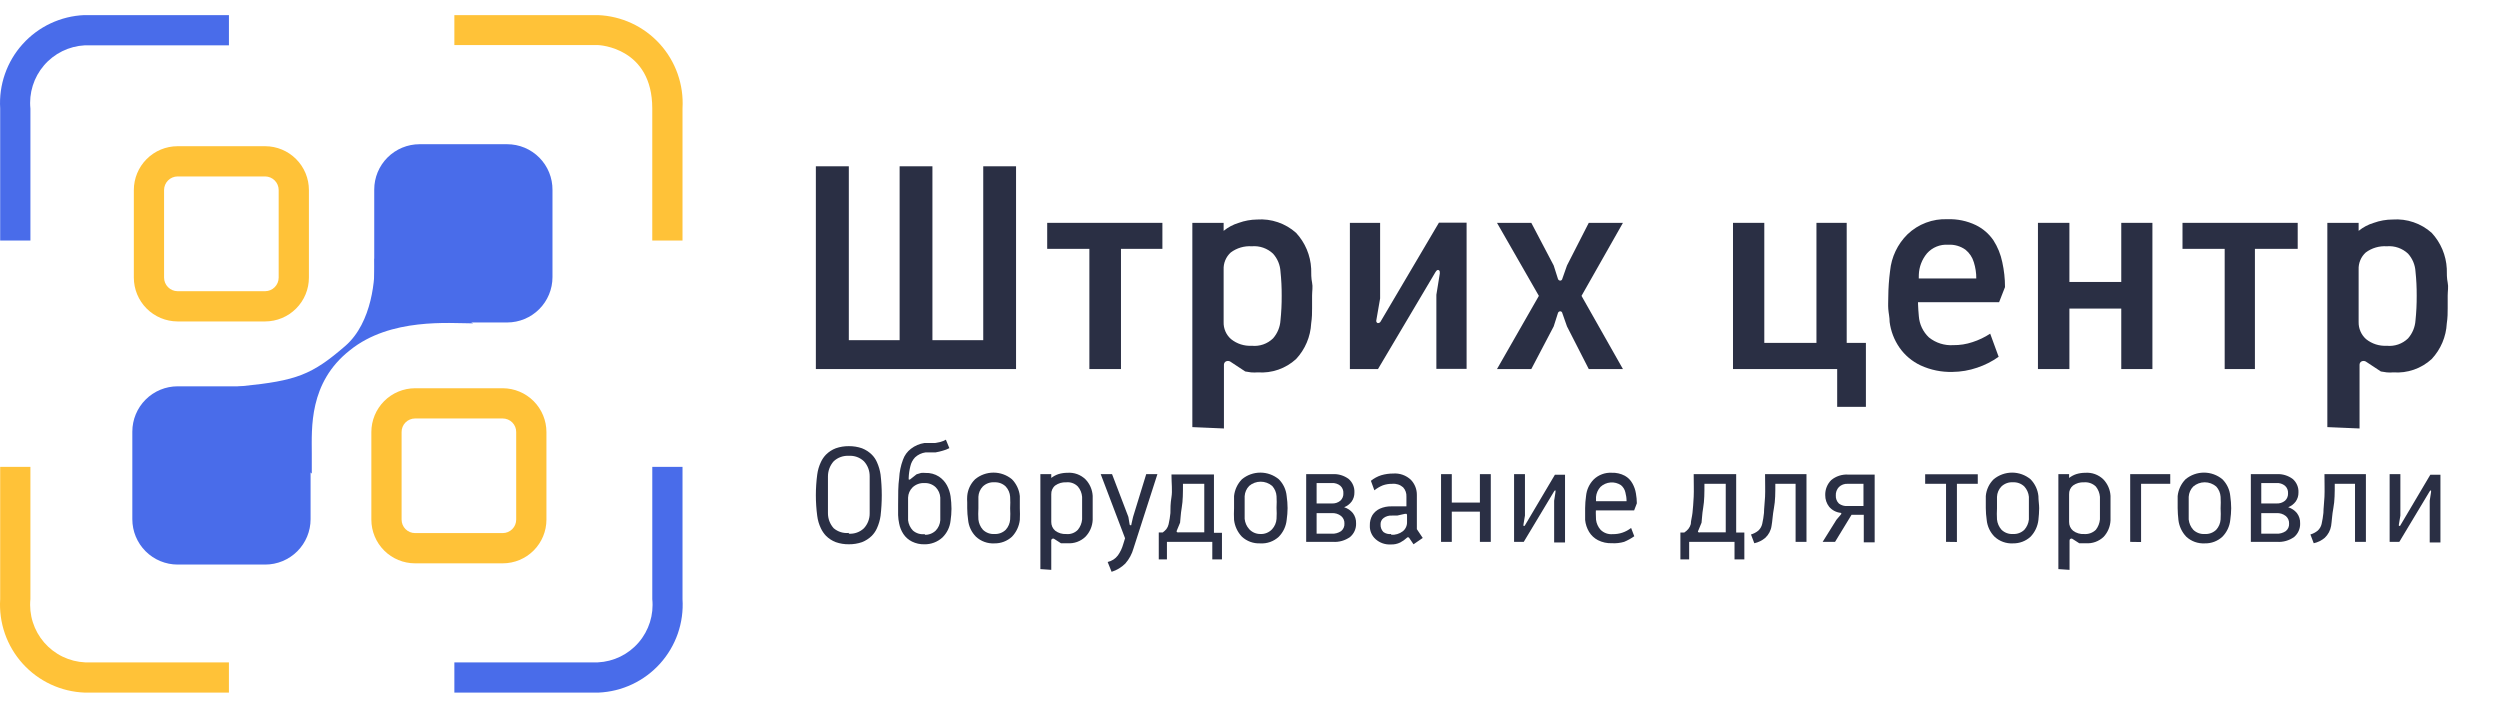 <svg width="172" height="49" viewBox="0 0 172 49" fill="none" xmlns="http://www.w3.org/2000/svg">
<path d="M18.247 26.578H12.224C11.396 26.578 10.603 26.907 10.018 27.492C9.432 28.077 9.104 28.871 9.104 29.699V35.722C9.104 36.549 9.432 37.343 10.018 37.928C10.603 38.513 11.396 38.842 12.224 38.842H18.247C19.075 38.842 19.868 38.513 20.454 37.928C21.039 37.343 21.368 36.549 21.368 35.722V29.73C21.372 29.317 21.294 28.908 21.139 28.526C20.984 28.144 20.755 27.796 20.465 27.503C20.174 27.21 19.829 26.977 19.448 26.819C19.068 26.66 18.659 26.578 18.247 26.578Z" fill="#496CEA"/>
<path d="M34.589 38.757H28.555C27.758 38.757 26.993 38.44 26.43 37.876C25.866 37.312 25.549 36.548 25.549 35.75V29.727C25.549 28.929 25.866 28.164 26.429 27.598C26.992 27.033 27.757 26.714 28.555 26.711H34.589C35.387 26.714 36.151 27.033 36.715 27.598C37.278 28.164 37.595 28.929 37.595 29.727V35.75C37.595 36.548 37.278 37.312 36.714 37.876C36.15 38.44 35.386 38.757 34.589 38.757ZM28.555 28.791C28.433 28.791 28.312 28.816 28.199 28.863C28.086 28.91 27.983 28.979 27.897 29.066C27.811 29.153 27.743 29.256 27.697 29.37C27.651 29.484 27.628 29.605 27.63 29.727V35.75C27.63 35.996 27.727 36.231 27.901 36.405C28.074 36.579 28.31 36.676 28.555 36.676H34.589C34.834 36.676 35.069 36.579 35.243 36.405C35.417 36.231 35.514 35.996 35.514 35.75V29.727C35.516 29.605 35.493 29.484 35.447 29.37C35.401 29.256 35.333 29.153 35.247 29.066C35.161 28.979 35.058 28.91 34.945 28.863C34.832 28.816 34.711 28.791 34.589 28.791H28.555Z" fill="#FFC238"/>
<path d="M18.247 22.115H12.214C11.415 22.112 10.651 21.793 10.087 21.227C9.524 20.662 9.208 19.896 9.208 19.098V13.075C9.208 12.277 9.524 11.511 10.087 10.946C10.651 10.38 11.415 10.061 12.214 10.059H18.247C19.045 10.061 19.81 10.38 20.373 10.946C20.937 11.511 21.253 12.277 21.253 13.075V19.098C21.253 19.896 20.937 20.662 20.373 21.227C19.81 21.793 19.045 22.112 18.247 22.115ZM12.214 12.139C11.967 12.142 11.732 12.242 11.559 12.417C11.385 12.592 11.288 12.829 11.288 13.075V19.098C11.288 19.345 11.385 19.581 11.559 19.756C11.732 19.932 11.967 20.032 12.214 20.034H18.247C18.493 20.032 18.729 19.932 18.902 19.756C19.076 19.581 19.173 19.345 19.173 19.098V13.075C19.173 12.829 19.076 12.592 18.902 12.417C18.729 12.242 18.493 12.142 18.247 12.139H12.214Z" fill="#FFC238"/>
<path d="M46.957 16.549H44.876V7.457C44.876 3.296 41.267 3.099 41.111 3.099H31.26V1.039H41.132C41.938 1.069 42.731 1.261 43.463 1.601C44.194 1.942 44.851 2.426 45.394 3.023C45.936 3.621 46.354 4.321 46.622 5.083C46.891 5.844 47.004 6.651 46.957 7.457V16.549Z" fill="#FFC238"/>
<path d="M31.26 47.651V45.571H41.132C41.668 45.545 42.194 45.411 42.676 45.176C43.159 44.94 43.589 44.609 43.939 44.202C44.29 43.795 44.553 43.321 44.715 42.809C44.876 42.297 44.931 41.757 44.877 41.223V32.121H46.957V41.223C47.008 42.027 46.897 42.832 46.633 43.593C46.368 44.353 45.954 45.053 45.416 45.652C44.877 46.251 44.224 46.736 43.496 47.079C42.768 47.422 41.978 47.617 41.173 47.651H31.26Z" fill="#496CEA"/>
<path d="M2.093 16.549H0.012V7.457C-0.037 6.654 0.075 5.85 0.34 5.09C0.605 4.331 1.019 3.632 1.558 3.035C2.096 2.437 2.748 1.953 3.476 1.61C4.204 1.268 4.992 1.073 5.796 1.039H15.751V3.119H5.827C5.291 3.148 4.766 3.285 4.285 3.522C3.804 3.759 3.375 4.091 3.026 4.499C2.677 4.906 2.414 5.38 2.254 5.892C2.093 6.405 2.038 6.944 2.093 7.478V16.549Z" fill="#496CEA"/>
<path d="M15.75 47.651H5.827C5.019 47.621 4.226 47.429 3.494 47.088C2.762 46.746 2.106 46.262 1.564 45.663C1.022 45.064 0.606 44.362 0.339 43.6C0.073 42.837 -0.039 42.029 0.012 41.223V32.121H2.092V41.223C2.039 41.758 2.096 42.299 2.259 42.812C2.422 43.325 2.688 43.8 3.04 44.206C3.393 44.613 3.824 44.944 4.309 45.179C4.793 45.413 5.32 45.547 5.858 45.571H15.75V47.651Z" fill="#FFC238"/>
<path d="M34.89 9.922H28.867C28.04 9.922 27.246 10.251 26.661 10.836C26.075 11.421 25.747 12.215 25.747 13.043V19.065C25.747 19.893 26.075 20.687 26.661 21.272C27.246 21.857 28.04 22.186 28.867 22.186H34.89C35.718 22.186 36.511 21.857 37.097 21.272C37.682 20.687 38.011 19.893 38.011 19.065V13.074C38.015 12.661 37.937 12.252 37.782 11.87C37.627 11.488 37.398 11.14 37.108 10.847C36.818 10.554 36.472 10.321 36.092 10.162C35.711 10.004 35.303 9.922 34.89 9.922Z" fill="#496CEA"/>
<path d="M24.072 24.099C21.232 26.325 21.451 29.498 21.451 31.194V32.577C18.569 30.777 13.587 26.877 16.676 26.564C20.4 26.19 21.451 25.795 23.76 23.798C25.611 22.185 25.84 19.117 25.767 17.785L32.55 22.248C30.958 22.248 26.86 21.842 24.072 24.099Z" fill="#496CEA"/>
<path d="M56.131 25.391V11.441H58.399V23.404H61.894V11.441H64.151V23.404H67.647V11.441H69.904V25.391H56.131Z" fill="#2A2F44"/>
<path d="M74.949 25.391V17.121H72.047V15.332H79.973V17.121H77.123V25.391H74.949Z" fill="#2A2F44"/>
<path d="M82.033 29.385V15.332H84.186V15.883C84.493 15.633 84.847 15.445 85.226 15.332C85.63 15.186 86.055 15.109 86.485 15.103C86.971 15.068 87.459 15.131 87.919 15.289C88.38 15.446 88.805 15.694 89.169 16.018C89.794 16.693 90.162 17.565 90.209 18.484C90.209 18.827 90.209 19.149 90.271 19.441C90.334 19.732 90.271 20.034 90.271 20.335C90.271 20.637 90.271 20.907 90.271 21.209C90.271 21.511 90.271 21.844 90.209 22.249C90.163 23.165 89.794 24.034 89.169 24.704C88.815 25.027 88.399 25.275 87.947 25.433C87.495 25.59 87.015 25.654 86.537 25.619C86.381 25.632 86.225 25.632 86.069 25.619L85.673 25.557L84.633 24.871C84.587 24.846 84.535 24.833 84.482 24.833C84.43 24.833 84.378 24.846 84.332 24.871C84.291 24.895 84.258 24.93 84.236 24.973C84.214 25.015 84.204 25.062 84.207 25.11V29.479L82.033 29.385ZM86.121 23.789C86.388 23.817 86.657 23.785 86.911 23.697C87.164 23.609 87.395 23.466 87.587 23.279C87.889 22.934 88.068 22.499 88.097 22.041C88.156 21.478 88.184 20.912 88.18 20.346C88.184 19.79 88.156 19.234 88.097 18.681C88.072 18.226 87.892 17.793 87.587 17.454C87.393 17.27 87.162 17.13 86.909 17.042C86.656 16.954 86.387 16.921 86.121 16.944C85.603 16.91 85.091 17.061 84.675 17.371C84.512 17.519 84.384 17.701 84.299 17.904C84.215 18.107 84.176 18.326 84.186 18.546V22.156C84.178 22.377 84.22 22.598 84.308 22.801C84.396 23.004 84.528 23.186 84.696 23.331C85.097 23.655 85.605 23.818 86.121 23.789Z" fill="#2A2F44"/>
<path d="M92.872 25.39V15.331H94.952V20.532L94.692 22.03C94.68 22.067 94.682 22.108 94.698 22.144C94.713 22.18 94.74 22.209 94.775 22.227C94.848 22.227 94.91 22.227 94.973 22.144L98.998 15.32H100.902V25.379H98.822V20.282L99.061 18.805C99.061 18.691 99.061 18.628 98.988 18.587C98.915 18.545 98.842 18.587 98.759 18.722L94.806 25.39H92.872Z" fill="#2A2F44"/>
<path d="M102.993 25.391L105.874 20.356L102.993 15.332H105.354L106.894 18.265L107.185 19.181C107.194 19.216 107.214 19.247 107.242 19.269C107.27 19.292 107.305 19.305 107.341 19.306C107.376 19.306 107.41 19.294 107.437 19.271C107.464 19.248 107.482 19.216 107.487 19.181L107.809 18.265L109.307 15.332H111.658L108.808 20.356L111.658 25.391H109.307L107.809 22.457L107.487 21.542C107.482 21.507 107.464 21.475 107.437 21.452C107.41 21.429 107.376 21.417 107.341 21.417C107.305 21.418 107.27 21.431 107.242 21.454C107.214 21.476 107.194 21.507 107.185 21.542L106.894 22.457L105.354 25.391H102.993Z" fill="#2A2F44"/>
<path d="M119.23 25.391V15.332H121.384V23.591H124.972V15.332H127.053V25.391H119.23ZM126.398 27.991V23.591H128.374V27.991H126.398Z" fill="#2A2F44"/>
<path d="M134.334 25.588C133.578 25.609 132.827 25.456 132.14 25.14C131.555 24.866 131.052 24.443 130.683 23.913C130.321 23.389 130.089 22.787 130.007 22.155C130.007 21.832 129.934 21.541 129.914 21.26C129.893 20.98 129.914 20.699 129.914 20.418C129.918 19.823 129.96 19.229 130.038 18.639C130.129 17.685 130.553 16.794 131.235 16.122C131.6 15.771 132.033 15.499 132.507 15.32C132.98 15.141 133.485 15.06 133.991 15.082C134.663 15.058 135.33 15.197 135.936 15.487C136.422 15.724 136.838 16.082 137.143 16.527C137.44 16.988 137.648 17.499 137.757 18.036C137.882 18.599 137.945 19.175 137.944 19.752L137.538 20.792H130.871V19.159H135.968C135.971 18.782 135.914 18.406 135.801 18.046C135.703 17.707 135.503 17.406 135.229 17.183C134.882 16.933 134.459 16.811 134.033 16.839C133.761 16.819 133.488 16.862 133.235 16.965C132.982 17.068 132.757 17.228 132.576 17.432C132.232 17.845 132.034 18.361 132.015 18.899C132.015 19.232 132.015 19.638 131.952 20.127C131.944 20.668 131.965 21.21 132.015 21.749C132.054 22.308 132.303 22.832 132.712 23.216C133.184 23.595 133.782 23.784 134.386 23.746C134.835 23.751 135.282 23.681 135.708 23.538C136.137 23.4 136.547 23.204 136.925 22.956L137.507 24.547C137.054 24.868 136.556 25.121 136.03 25.296C135.484 25.484 134.912 25.582 134.334 25.588Z" fill="#2A2F44"/>
<path d="M140.211 25.391V15.332H142.375V19.399H145.943V15.332H148.086V25.391H145.943V21.23H142.375V25.391H140.211Z" fill="#2A2F44"/>
<path d="M153.058 25.391V17.121H150.156V15.332H158.082V17.121H155.138V25.391H153.058Z" fill="#2A2F44"/>
<path d="M160.121 29.385V15.332H162.274V15.883C162.581 15.633 162.935 15.445 163.315 15.332C163.732 15.182 164.171 15.104 164.615 15.103C165.101 15.068 165.588 15.131 166.049 15.289C166.51 15.446 166.935 15.694 167.299 16.018C167.924 16.693 168.292 17.565 168.339 18.484C168.339 18.827 168.339 19.149 168.401 19.441C168.464 19.732 168.401 20.034 168.401 20.335C168.401 20.637 168.401 20.907 168.401 21.209C168.401 21.511 168.401 21.844 168.339 22.249C168.293 23.165 167.924 24.034 167.299 24.704C166.945 25.027 166.529 25.275 166.077 25.433C165.624 25.59 165.145 25.654 164.667 25.619C164.515 25.633 164.361 25.633 164.209 25.619L163.803 25.557L162.763 24.871C162.717 24.846 162.665 24.833 162.612 24.833C162.56 24.833 162.508 24.846 162.462 24.871C162.421 24.895 162.388 24.93 162.366 24.973C162.344 25.015 162.334 25.062 162.337 25.11V29.479L160.121 29.385ZM164.209 23.789C164.476 23.817 164.746 23.785 164.999 23.697C165.253 23.609 165.484 23.466 165.676 23.279C165.977 22.934 166.157 22.499 166.186 22.041C166.245 21.478 166.272 20.912 166.269 20.346C166.272 19.79 166.245 19.234 166.186 18.681C166.16 18.226 165.98 17.793 165.676 17.454C165.481 17.27 165.25 17.13 164.997 17.042C164.744 16.954 164.476 16.921 164.209 16.944C163.692 16.91 163.179 17.061 162.763 17.371C162.6 17.519 162.472 17.701 162.388 17.904C162.303 18.107 162.264 18.326 162.274 18.546V22.156C162.269 22.377 162.312 22.596 162.4 22.799C162.488 23.002 162.619 23.184 162.784 23.331C163.186 23.655 163.694 23.818 164.209 23.789Z" fill="#2A2F44"/>
<path d="M58.399 37.446C58.094 37.45 57.792 37.401 57.504 37.301C57.25 37.205 57.02 37.056 56.828 36.864C56.683 36.71 56.564 36.535 56.474 36.344C56.346 36.075 56.262 35.787 56.225 35.491C56.1 34.548 56.1 33.593 56.225 32.651C56.263 32.355 56.347 32.068 56.474 31.798C56.561 31.605 56.681 31.43 56.828 31.278C57.02 31.086 57.25 30.937 57.504 30.841C57.792 30.741 58.094 30.692 58.399 30.695C58.706 30.692 59.013 30.741 59.304 30.841C59.556 30.939 59.786 31.088 59.98 31.278C60.13 31.427 60.25 31.603 60.334 31.798C60.456 32.07 60.54 32.357 60.583 32.651C60.694 33.594 60.694 34.547 60.583 35.491C60.541 35.786 60.457 36.073 60.334 36.344C60.248 36.537 60.128 36.713 59.98 36.864C59.786 37.054 59.556 37.203 59.304 37.301C59.013 37.401 58.706 37.45 58.399 37.446ZM58.399 36.718C58.589 36.731 58.779 36.705 58.958 36.64C59.137 36.576 59.301 36.475 59.439 36.344C59.7 36.061 59.842 35.688 59.834 35.304C59.834 35.033 59.834 34.804 59.834 34.617C59.834 34.43 59.834 34.232 59.834 34.045C59.834 33.858 59.834 33.65 59.834 33.452C59.834 33.254 59.834 33.036 59.834 32.776C59.84 32.391 59.699 32.019 59.439 31.736C59.301 31.605 59.137 31.504 58.958 31.439C58.779 31.375 58.589 31.348 58.399 31.361C58.209 31.349 58.019 31.377 57.84 31.441C57.661 31.505 57.497 31.606 57.358 31.736C57.103 32.022 56.963 32.392 56.963 32.776C56.963 33.036 56.963 33.265 56.963 33.452C56.963 33.639 56.963 33.837 56.963 34.045C56.963 34.253 56.963 34.43 56.963 34.617C56.963 34.804 56.963 35.033 56.963 35.304C56.961 35.688 57.102 36.059 57.358 36.344C57.501 36.465 57.667 36.555 57.846 36.611C58.025 36.666 58.213 36.685 58.399 36.666V36.718Z" fill="#2A2F44"/>
<path d="M63.6 37.448C63.304 37.455 63.012 37.391 62.747 37.261C62.507 37.143 62.302 36.964 62.154 36.741C62.01 36.523 61.911 36.279 61.863 36.023C61.821 35.831 61.797 35.637 61.79 35.441C61.79 35.233 61.79 35.004 61.79 34.754C61.79 34.026 61.79 33.402 61.863 32.892C61.885 32.462 61.972 32.037 62.123 31.634C62.228 31.332 62.419 31.067 62.674 30.874C62.944 30.666 63.263 30.529 63.6 30.479H64.005H64.328L64.702 30.406C64.834 30.372 64.96 30.32 65.077 30.25L65.316 30.832C65.171 30.908 65.017 30.968 64.858 31.009C64.698 31.057 64.535 31.096 64.37 31.124H63.985H63.683C63.411 31.16 63.156 31.28 62.955 31.467C62.794 31.639 62.682 31.851 62.632 32.081C62.565 32.343 62.527 32.611 62.518 32.882C62.518 32.934 62.518 32.965 62.518 32.986C62.532 32.995 62.548 33 62.565 33C62.581 33 62.598 32.995 62.612 32.986L63.059 32.632L63.371 32.538C63.468 32.528 63.565 32.528 63.662 32.538C63.992 32.523 64.32 32.61 64.598 32.788C64.829 32.941 65.018 33.148 65.15 33.391C65.275 33.625 65.359 33.878 65.399 34.14C65.439 34.426 65.46 34.715 65.462 35.004C65.46 35.279 65.439 35.553 65.399 35.825C65.352 36.264 65.153 36.672 64.838 36.98C64.499 37.288 64.057 37.455 63.6 37.448ZM63.6 36.793C63.743 36.801 63.886 36.779 64.02 36.729C64.154 36.679 64.277 36.601 64.38 36.502C64.564 36.31 64.674 36.059 64.692 35.794C64.692 35.524 64.692 35.264 64.692 35.025C64.692 34.785 64.692 34.515 64.692 34.234C64.677 33.968 64.566 33.717 64.38 33.527C64.277 33.427 64.154 33.35 64.02 33.3C63.886 33.249 63.743 33.228 63.6 33.235C63.452 33.226 63.304 33.248 63.164 33.298C63.025 33.348 62.897 33.426 62.788 33.527C62.597 33.714 62.486 33.967 62.476 34.234C62.476 34.515 62.476 34.785 62.476 35.025C62.476 35.264 62.476 35.524 62.476 35.794C62.507 36.06 62.623 36.309 62.809 36.502C62.925 36.602 63.062 36.675 63.209 36.717C63.356 36.758 63.511 36.766 63.662 36.741L63.6 36.793Z" fill="#2A2F44"/>
<path d="M68.416 37.384C68.185 37.397 67.953 37.363 67.735 37.284C67.517 37.206 67.317 37.084 67.147 36.926C66.838 36.616 66.647 36.208 66.606 35.772C66.567 35.503 66.546 35.232 66.544 34.961C66.544 34.836 66.544 34.7 66.544 34.565C66.534 34.42 66.534 34.274 66.544 34.128C66.58 33.691 66.772 33.281 67.085 32.974C67.441 32.678 67.89 32.516 68.354 32.516C68.817 32.516 69.266 32.678 69.623 32.974C69.928 33.286 70.119 33.693 70.164 34.128C70.164 34.44 70.164 34.711 70.164 34.961C70.177 35.231 70.177 35.502 70.164 35.772C70.115 36.206 69.924 36.611 69.623 36.926C69.294 37.228 68.862 37.392 68.416 37.384ZM68.416 36.739C68.559 36.747 68.703 36.725 68.837 36.675C68.971 36.625 69.093 36.548 69.196 36.448C69.373 36.253 69.48 36.004 69.498 35.741C69.513 35.484 69.513 35.227 69.498 34.971C69.513 34.708 69.513 34.444 69.498 34.18C69.481 33.917 69.375 33.667 69.196 33.473C69.093 33.373 68.971 33.296 68.837 33.246C68.703 33.196 68.559 33.174 68.416 33.182C68.27 33.171 68.123 33.191 67.984 33.242C67.847 33.292 67.721 33.371 67.615 33.473C67.432 33.664 67.325 33.916 67.314 34.18C67.314 34.461 67.314 34.732 67.314 34.971C67.299 35.227 67.299 35.484 67.314 35.741C67.341 36.003 67.45 36.251 67.626 36.448C67.73 36.549 67.854 36.627 67.99 36.677C68.126 36.727 68.271 36.749 68.416 36.739Z" fill="#2A2F44"/>
<path d="M71.578 39.154V32.621H72.327V32.882C72.475 32.768 72.64 32.68 72.816 32.621C73.018 32.559 73.229 32.527 73.44 32.528C73.666 32.511 73.894 32.542 74.107 32.619C74.32 32.697 74.515 32.818 74.678 32.975C74.977 33.284 75.154 33.69 75.177 34.119C75.177 34.275 75.177 34.421 75.177 34.556C75.177 34.691 75.177 34.816 75.177 34.941C75.177 35.066 75.177 35.201 75.177 35.336C75.177 35.472 75.177 35.617 75.177 35.773C75.156 36.206 74.979 36.616 74.678 36.928C74.515 37.085 74.32 37.206 74.107 37.284C73.894 37.361 73.666 37.392 73.44 37.375H73.191H72.993L72.525 37.074C72.505 37.06 72.481 37.054 72.457 37.054C72.433 37.054 72.41 37.06 72.39 37.074C72.369 37.084 72.352 37.1 72.341 37.121C72.329 37.141 72.325 37.165 72.327 37.188V39.206L71.578 39.154ZM73.357 36.741C73.504 36.757 73.653 36.739 73.791 36.688C73.93 36.638 74.056 36.556 74.158 36.449C74.325 36.245 74.427 35.995 74.449 35.732C74.449 35.475 74.449 35.215 74.449 34.952C74.449 34.691 74.449 34.431 74.449 34.182C74.429 33.921 74.327 33.673 74.158 33.474C74.056 33.368 73.93 33.286 73.791 33.236C73.653 33.185 73.504 33.167 73.357 33.183C73.087 33.168 72.819 33.245 72.598 33.402C72.509 33.474 72.438 33.567 72.391 33.671C72.344 33.776 72.322 33.89 72.327 34.005V35.908C72.325 36.023 72.348 36.136 72.394 36.241C72.441 36.345 72.511 36.438 72.598 36.512C72.816 36.676 73.085 36.757 73.357 36.741Z" fill="#2A2F44"/>
<path d="M76.478 39.341L76.207 38.665C76.491 38.602 76.742 38.44 76.915 38.207C77.079 37.973 77.202 37.713 77.279 37.437L77.404 37.032L75.729 32.621H76.509L77.633 35.565L77.716 36.064C77.716 36.064 77.716 36.137 77.778 36.137C77.841 36.137 77.841 36.137 77.841 36.064L77.955 35.565L78.86 32.621H79.63L77.986 37.728C77.879 38.113 77.687 38.468 77.424 38.769C77.16 39.034 76.835 39.23 76.478 39.341Z" fill="#2A2F44"/>
<path d="M79.723 38.487V36.635H79.994C80.086 36.569 80.17 36.492 80.243 36.406C80.318 36.307 80.371 36.194 80.399 36.073C80.457 35.82 80.499 35.562 80.524 35.304C80.524 35.002 80.524 34.638 80.597 34.201C80.67 33.764 80.597 33.254 80.597 32.641H83.52V36.656H84.071V38.487H83.406V37.28H80.285V38.487H79.723ZM81.075 36.625H82.854V33.286H81.388C81.388 33.889 81.388 34.44 81.304 34.919C81.221 35.397 81.221 35.74 81.19 35.959L80.971 36.489C80.919 36.573 80.961 36.635 81.075 36.635V36.625Z" fill="#2A2F44"/>
<path d="M86.693 37.384C86.232 37.403 85.783 37.239 85.444 36.926C85.143 36.611 84.953 36.206 84.903 35.772C84.89 35.502 84.89 35.231 84.903 34.961C84.903 34.836 84.903 34.7 84.903 34.565C84.903 34.43 84.903 34.284 84.903 34.128C84.948 33.693 85.139 33.286 85.444 32.974C85.801 32.678 86.25 32.516 86.713 32.516C87.177 32.516 87.626 32.678 87.983 32.974C88.292 33.284 88.483 33.692 88.523 34.128C88.563 34.404 88.584 34.682 88.586 34.961C88.583 35.232 88.562 35.503 88.523 35.772C88.479 36.207 88.288 36.614 87.983 36.926C87.81 37.087 87.607 37.21 87.385 37.289C87.163 37.367 86.927 37.4 86.693 37.384ZM86.693 36.739C86.847 36.749 87.002 36.725 87.146 36.667C87.29 36.609 87.42 36.52 87.525 36.406C87.702 36.211 87.808 35.962 87.826 35.699C87.841 35.443 87.841 35.186 87.826 34.929C87.841 34.666 87.841 34.402 87.826 34.139C87.81 33.876 87.703 33.626 87.525 33.431C87.304 33.243 87.024 33.14 86.734 33.14C86.444 33.14 86.164 33.243 85.944 33.431C85.758 33.622 85.647 33.873 85.632 34.139C85.632 34.42 85.632 34.69 85.632 34.929C85.632 35.169 85.632 35.429 85.632 35.699C85.659 35.962 85.768 36.209 85.944 36.406C86.04 36.51 86.155 36.593 86.284 36.65C86.413 36.707 86.552 36.737 86.693 36.739Z" fill="#2A2F44"/>
<path d="M89.865 37.28V32.62H91.686C92.081 32.599 92.471 32.716 92.788 32.953C92.921 33.068 93.026 33.212 93.094 33.375C93.163 33.537 93.193 33.713 93.183 33.889C93.187 34.108 93.122 34.323 92.996 34.502C92.864 34.681 92.684 34.818 92.476 34.898C92.713 34.97 92.923 35.111 93.079 35.303C93.23 35.504 93.307 35.75 93.298 36C93.306 36.179 93.273 36.358 93.201 36.522C93.129 36.687 93.019 36.832 92.882 36.947C92.541 37.191 92.125 37.309 91.706 37.28H89.865ZM90.583 34.638H91.623C91.838 34.653 92.05 34.586 92.216 34.45C92.288 34.385 92.344 34.304 92.379 34.214C92.416 34.124 92.431 34.027 92.424 33.93C92.43 33.835 92.414 33.74 92.378 33.652C92.342 33.563 92.287 33.484 92.216 33.421C92.05 33.285 91.838 33.218 91.623 33.233H90.583V34.638ZM90.583 36.718H91.623C91.852 36.732 92.079 36.669 92.268 36.541C92.345 36.479 92.406 36.4 92.446 36.309C92.486 36.219 92.504 36.12 92.497 36.021C92.502 35.923 92.484 35.824 92.444 35.734C92.404 35.644 92.344 35.564 92.268 35.501C92.085 35.357 91.855 35.287 91.623 35.303H90.583V36.718Z" fill="#2A2F44"/>
<path d="M97.251 37.447L96.939 36.99C96.939 36.99 96.856 36.927 96.804 36.99C96.664 37.122 96.506 37.234 96.336 37.323C96.132 37.423 95.907 37.469 95.68 37.458C95.491 37.469 95.302 37.442 95.124 37.38C94.945 37.317 94.781 37.22 94.64 37.094C94.507 36.976 94.403 36.829 94.335 36.665C94.266 36.502 94.236 36.325 94.245 36.147C94.237 35.9 94.299 35.655 94.422 35.44C94.549 35.244 94.729 35.089 94.942 34.993C95.188 34.885 95.454 34.832 95.722 34.837H96.762V34.171C96.769 34.053 96.753 33.936 96.713 33.825C96.674 33.714 96.613 33.612 96.533 33.526C96.433 33.438 96.316 33.371 96.189 33.33C96.062 33.289 95.928 33.274 95.795 33.287C95.572 33.282 95.35 33.317 95.139 33.391C94.929 33.476 94.733 33.591 94.557 33.734L94.318 33.079C94.531 32.907 94.774 32.776 95.035 32.694C95.299 32.617 95.572 32.579 95.847 32.579C96.07 32.561 96.296 32.591 96.507 32.666C96.719 32.742 96.912 32.861 97.074 33.016C97.34 33.297 97.486 33.67 97.48 34.056V36.407L97.885 37.011L97.251 37.447ZM95.711 36.792C95.999 36.812 96.283 36.727 96.512 36.553C96.608 36.476 96.685 36.377 96.735 36.265C96.786 36.153 96.809 36.031 96.804 35.908V35.492C96.804 35.377 96.804 35.325 96.637 35.357L96.127 35.471H95.774C95.566 35.456 95.36 35.515 95.191 35.638C95.121 35.69 95.065 35.76 95.028 35.84C94.992 35.92 94.977 36.008 94.983 36.095C94.98 36.189 94.995 36.283 95.029 36.371C95.063 36.458 95.115 36.538 95.181 36.605C95.334 36.715 95.524 36.764 95.711 36.74V36.792Z" fill="#2A2F44"/>
<path d="M99.144 37.281V32.621H99.883V34.577H101.817V32.621H102.566V37.281H101.817V35.201H99.883V37.281H99.144Z" fill="#2A2F44"/>
<path d="M104.168 37.281V32.621H104.917V35.471L104.813 36.095C104.813 36.095 104.813 36.168 104.813 36.179C104.813 36.189 104.813 36.179 104.896 36.179L106.977 32.663H107.674V37.323H106.925V34.452L107.018 33.849C107.018 33.849 107.018 33.765 107.018 33.745C107.018 33.724 106.946 33.745 106.914 33.817L104.834 37.281H104.168Z" fill="#2A2F44"/>
<path d="M110.899 37.373C110.567 37.386 110.238 37.315 109.942 37.165C109.688 37.034 109.476 36.836 109.328 36.593C109.178 36.342 109.085 36.062 109.057 35.771C109.057 35.625 109.057 35.48 109.057 35.355C109.057 35.23 109.057 35.095 109.057 34.96C109.06 34.681 109.08 34.403 109.12 34.127C109.159 33.696 109.346 33.292 109.65 32.983C109.813 32.827 110.006 32.706 110.217 32.628C110.428 32.549 110.653 32.514 110.878 32.526C111.196 32.512 111.512 32.584 111.793 32.734C112.013 32.858 112.193 33.042 112.313 33.264C112.433 33.477 112.514 33.709 112.552 33.951C112.592 34.174 112.613 34.4 112.615 34.627L112.428 35.116H109.609V34.481H111.908C111.907 34.274 111.879 34.067 111.824 33.867C111.78 33.676 111.674 33.504 111.523 33.379C111.309 33.238 111.055 33.173 110.801 33.194C110.546 33.215 110.306 33.32 110.118 33.493C109.94 33.684 109.831 33.929 109.806 34.19C109.806 34.346 109.806 34.554 109.806 34.824C109.787 35.133 109.787 35.442 109.806 35.75C109.836 36.009 109.945 36.253 110.118 36.447C110.226 36.556 110.357 36.639 110.501 36.691C110.645 36.743 110.798 36.763 110.951 36.749C111.41 36.759 111.859 36.608 112.22 36.322L112.438 36.894C112.22 37.047 111.987 37.176 111.741 37.279C111.468 37.358 111.183 37.39 110.899 37.373Z" fill="#2A2F44"/>
<path d="M115.611 38.488V36.636H115.881C115.986 36.567 116.081 36.483 116.162 36.387C116.24 36.288 116.296 36.175 116.328 36.054C116.328 35.835 116.412 35.575 116.443 35.284C116.474 34.993 116.505 34.618 116.526 34.181C116.547 33.745 116.526 33.235 116.526 32.621H119.449V36.636H120.011V38.488H119.335V37.281H116.214V38.488H115.611ZM116.952 36.626H118.731V33.287H117.265C117.265 33.89 117.265 34.441 117.181 34.92C117.098 35.398 117.098 35.742 117.067 35.96L116.848 36.491C116.786 36.574 116.817 36.636 116.932 36.636L116.952 36.626Z" fill="#2A2F44"/>
<path d="M120.697 37.375L120.468 36.772C120.65 36.719 120.82 36.63 120.968 36.511C121.101 36.389 121.196 36.23 121.238 36.054C121.296 35.8 121.337 35.543 121.363 35.284C121.363 34.982 121.415 34.618 121.436 34.181C121.456 33.745 121.436 33.235 121.436 32.621H124.286V37.281H123.537V33.287H122.143C122.143 33.89 122.143 34.452 122.049 34.941C121.956 35.43 121.945 35.856 121.883 36.179C121.839 36.493 121.688 36.783 121.456 37C121.238 37.186 120.977 37.314 120.697 37.375Z" fill="#2A2F44"/>
<path d="M125.399 37.28L126.346 35.761L126.637 35.418C126.71 35.345 126.699 35.304 126.637 35.283C126.33 35.251 126.047 35.102 125.846 34.867C125.668 34.638 125.573 34.356 125.576 34.066C125.571 33.873 125.605 33.682 125.676 33.503C125.748 33.324 125.855 33.162 125.992 33.026C126.316 32.761 126.728 32.627 127.146 32.651H128.977V37.311H128.228V35.418H127.386L126.252 37.28H125.399ZM127.115 34.815H128.207V33.286H127.115C127.007 33.28 126.898 33.296 126.796 33.334C126.694 33.371 126.601 33.429 126.522 33.504C126.447 33.582 126.388 33.675 126.35 33.778C126.313 33.88 126.297 33.989 126.304 34.097C126.298 34.199 126.315 34.301 126.353 34.397C126.39 34.492 126.448 34.578 126.522 34.648C126.694 34.773 126.904 34.832 127.115 34.815Z" fill="#2A2F44"/>
<path d="M133.887 37.279V33.284H132.451V32.629H136.071V33.284H134.636V37.289L133.887 37.279Z" fill="#2A2F44"/>
<path d="M138.495 37.384C138.264 37.397 138.032 37.363 137.814 37.284C137.596 37.206 137.396 37.084 137.226 36.926C136.917 36.616 136.726 36.208 136.685 35.772C136.646 35.503 136.625 35.232 136.623 34.961C136.623 34.836 136.623 34.7 136.623 34.565C136.623 34.43 136.623 34.284 136.623 34.128C136.659 33.691 136.851 33.281 137.164 32.974C137.521 32.678 137.97 32.516 138.433 32.516C138.897 32.516 139.345 32.678 139.702 32.974C140.008 33.286 140.198 33.693 140.243 34.128C140.243 34.44 140.295 34.711 140.295 34.961C140.291 35.232 140.274 35.502 140.243 35.772C140.194 36.206 140.004 36.611 139.702 36.926C139.374 37.228 138.941 37.392 138.495 37.384ZM138.495 36.739C138.639 36.747 138.782 36.725 138.916 36.675C139.05 36.625 139.173 36.548 139.276 36.448C139.451 36.251 139.56 36.003 139.588 35.741C139.588 35.47 139.588 35.21 139.588 34.971C139.588 34.732 139.588 34.461 139.588 34.18C139.563 33.917 139.453 33.669 139.276 33.473C139.173 33.373 139.05 33.296 138.916 33.246C138.782 33.196 138.639 33.174 138.495 33.182C138.349 33.171 138.202 33.191 138.064 33.242C137.926 33.292 137.8 33.371 137.694 33.473C137.511 33.664 137.404 33.916 137.393 34.18C137.393 34.461 137.393 34.732 137.393 34.971C137.378 35.227 137.378 35.484 137.393 35.741C137.42 36.003 137.529 36.251 137.705 36.448C137.809 36.549 137.933 36.627 138.069 36.677C138.205 36.727 138.351 36.749 138.495 36.739Z" fill="#2A2F44"/>
<path d="M141.616 39.154V32.621H142.354V32.882C142.502 32.768 142.667 32.68 142.843 32.621C143.045 32.559 143.256 32.527 143.467 32.528C143.693 32.511 143.921 32.542 144.134 32.619C144.347 32.697 144.542 32.818 144.705 32.975C145.004 33.284 145.181 33.69 145.204 34.119C145.204 34.279 145.204 34.425 145.204 34.556V35.368C145.204 35.492 145.204 35.648 145.204 35.804C145.184 36.222 145.019 36.62 144.736 36.928C144.573 37.085 144.378 37.206 144.165 37.284C143.952 37.361 143.725 37.392 143.498 37.375H143.249H143.051L142.583 37.074C142.563 37.06 142.539 37.054 142.516 37.054C142.492 37.054 142.468 37.06 142.448 37.074C142.427 37.084 142.41 37.1 142.399 37.121C142.388 37.141 142.383 37.165 142.385 37.188V39.206L141.616 39.154ZM143.384 36.741C143.532 36.753 143.681 36.733 143.821 36.683C143.961 36.633 144.089 36.553 144.195 36.449C144.356 36.242 144.453 35.993 144.476 35.732C144.476 35.475 144.476 35.215 144.476 34.952C144.476 34.691 144.476 34.431 144.476 34.182C144.455 33.923 144.357 33.677 144.195 33.474C144.089 33.371 143.961 33.291 143.821 33.241C143.681 33.191 143.532 33.171 143.384 33.183C143.114 33.168 142.846 33.245 142.625 33.402C142.536 33.474 142.465 33.567 142.418 33.671C142.371 33.776 142.349 33.89 142.354 34.005V35.908C142.352 36.023 142.375 36.136 142.421 36.241C142.468 36.345 142.538 36.438 142.625 36.512C142.845 36.679 143.119 36.76 143.394 36.741H143.384Z" fill="#2A2F44"/>
<path d="M146.557 37.281V32.621H149.313V33.287H147.306V37.292L146.557 37.281Z" fill="#2A2F44"/>
<path d="M151.685 37.384C151.454 37.396 151.222 37.362 151.004 37.284C150.787 37.205 150.586 37.084 150.416 36.926C150.115 36.611 149.925 36.206 149.875 35.772C149.844 35.502 149.827 35.232 149.823 34.961C149.823 34.836 149.823 34.7 149.823 34.565C149.823 34.43 149.823 34.284 149.823 34.128C149.868 33.693 150.059 33.286 150.364 32.974C150.721 32.678 151.17 32.516 151.633 32.516C152.097 32.516 152.546 32.678 152.902 32.974C153.211 33.284 153.403 33.692 153.443 34.128C153.483 34.404 153.503 34.682 153.506 34.961C153.503 35.232 153.482 35.503 153.443 35.772C153.399 36.207 153.208 36.614 152.902 36.926C152.572 37.232 152.135 37.396 151.685 37.384ZM151.685 36.739C151.83 36.749 151.975 36.727 152.111 36.677C152.247 36.627 152.372 36.549 152.476 36.448C152.653 36.253 152.759 36.004 152.777 35.741C152.792 35.484 152.792 35.227 152.777 34.971C152.792 34.708 152.792 34.444 152.777 34.18C152.761 33.917 152.654 33.667 152.476 33.473C152.255 33.285 151.975 33.181 151.685 33.181C151.395 33.181 151.115 33.285 150.895 33.473C150.709 33.663 150.598 33.915 150.583 34.18C150.583 34.461 150.583 34.732 150.583 34.971C150.583 35.21 150.583 35.47 150.583 35.741C150.61 36.003 150.719 36.251 150.895 36.448C150.999 36.549 151.123 36.627 151.259 36.677C151.395 36.727 151.54 36.749 151.685 36.739Z" fill="#2A2F44"/>
<path d="M154.858 37.28V32.62H156.636C157.032 32.599 157.422 32.716 157.739 32.953C157.872 33.068 157.977 33.212 158.045 33.375C158.114 33.537 158.144 33.713 158.134 33.889C158.138 34.108 158.073 34.323 157.947 34.502C157.815 34.681 157.635 34.818 157.427 34.898C157.664 34.97 157.874 35.111 158.03 35.303C158.181 35.504 158.258 35.75 158.249 36C158.257 36.179 158.224 36.358 158.151 36.522C158.079 36.687 157.97 36.832 157.833 36.947C157.492 37.191 157.076 37.309 156.657 37.28H154.858ZM155.575 34.638H156.616C156.83 34.653 157.042 34.586 157.209 34.45C157.28 34.385 157.336 34.304 157.372 34.214C157.408 34.124 157.423 34.027 157.417 33.93C157.422 33.835 157.407 33.74 157.371 33.652C157.335 33.563 157.279 33.484 157.209 33.421C157.042 33.285 156.83 33.218 156.616 33.233H155.575V34.638ZM155.575 36.718H156.616C156.844 36.732 157.071 36.669 157.261 36.541C157.338 36.479 157.399 36.4 157.439 36.309C157.479 36.219 157.496 36.12 157.489 36.021C157.494 35.923 157.476 35.824 157.436 35.734C157.397 35.644 157.336 35.564 157.261 35.501C157.078 35.357 156.848 35.287 156.616 35.303H155.575V36.718Z" fill="#2A2F44"/>
<path d="M159.185 37.375L158.956 36.772C159.138 36.719 159.308 36.63 159.455 36.511C159.589 36.389 159.684 36.23 159.726 36.054C159.783 35.8 159.825 35.543 159.851 35.284C159.851 34.982 159.903 34.618 159.923 34.181C159.944 33.745 159.923 33.235 159.923 32.621H162.774V37.281H162.025V33.287H160.631C160.631 33.89 160.631 34.452 160.537 34.941C160.444 35.43 160.433 35.856 160.381 36.179C160.329 36.493 160.175 36.781 159.944 37C159.726 37.186 159.465 37.314 159.185 37.375Z" fill="#2A2F44"/>
<path d="M164.407 37.281V32.621H165.146V35.471L165.042 36.095C165.042 36.095 165.042 36.168 165.042 36.179C165.042 36.189 165.104 36.179 165.125 36.179L167.205 32.663H167.902V37.323H167.164V34.452L167.257 33.849C167.257 33.849 167.257 33.765 167.257 33.745C167.257 33.724 167.195 33.745 167.153 33.817L165.073 37.281H164.407Z" fill="#2A2F44"/>
</svg>
